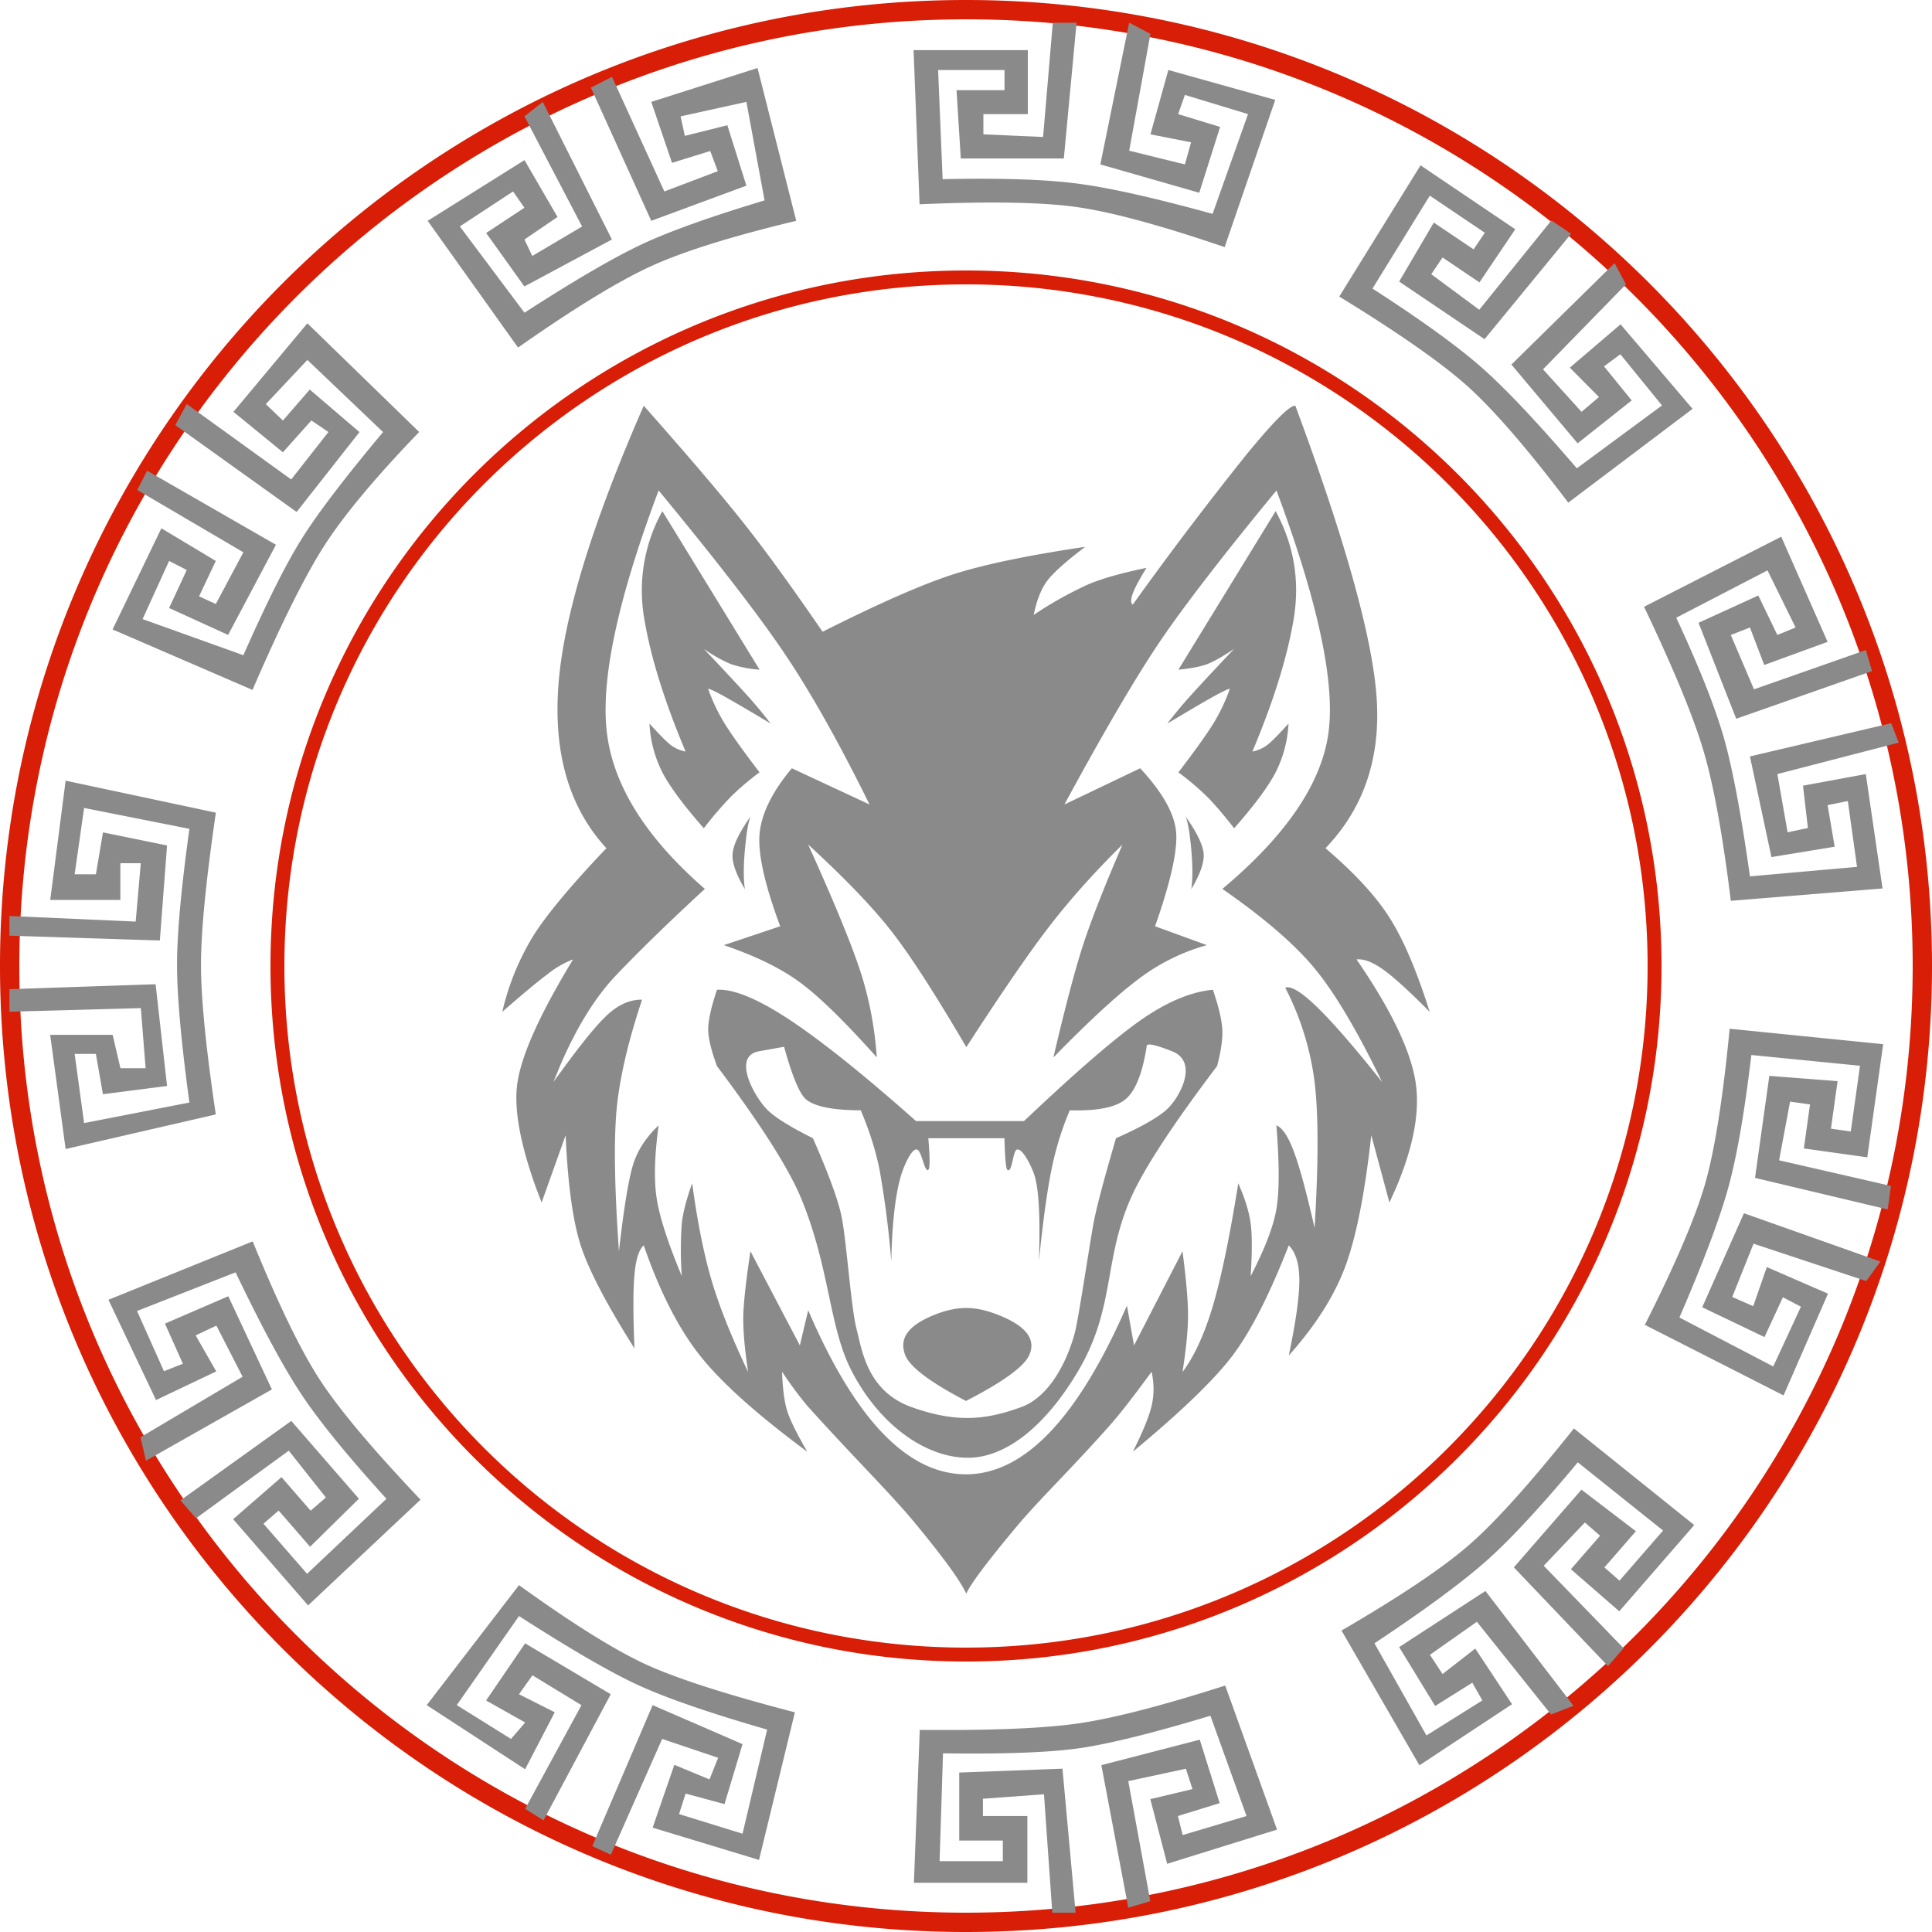 <?xml version="1.0" standalone="no"?><!DOCTYPE svg PUBLIC "-//W3C//DTD SVG 1.1//EN" "http://www.w3.org/Graphics/SVG/1.1/DTD/svg11.dtd"><svg t="1731901928126" class="icon" viewBox="0 0 1024 1024" version="1.1" xmlns="http://www.w3.org/2000/svg" p-id="6395" data-spm-anchor-id="a313x.search_index.0.i0.5fd43a813ocdxv" xmlns:xlink="http://www.w3.org/1999/xlink" width="200" height="200"><path d="M512 0c282.761 0 512 229.239 512 512 0 282.761-229.239 512-512 512-282.761 0-512-229.239-512-512C0 229.239 229.239 0 512 0z m0 10.24C234.871 10.24 10.24 234.871 10.24 512S234.871 1013.76 512 1013.76 1013.76 789.129 1013.76 512c0-247.876-179.746-453.769-415.983-494.455A501.248 501.248 0 0 0 512 10.24z" p-id="6396" fill="#d81e06"></path><path d="M512 143.36c203.605 0 368.64 165.035 368.64 368.64 0 203.605-165.035 368.64-368.64 368.64-203.605 0-368.64-165.035-368.64-368.64C143.36 308.395 308.395 143.36 512 143.36z m0 7.373C312.491 150.733 150.733 312.491 150.733 512S312.491 873.267 512 873.267 873.267 711.509 873.267 512c0-178.483-129.399-326.724-299.52-356.011A360.892 360.892 0 0 0 512 150.733z" p-id="6397" fill="#d81e06"></path><path d="M558.012 12.015l-5.154 60.587-31.642-1.399v-10.718h23.552V26.556h-60.553l3.174 81.715c37.205-1.604 64.922-1.126 83.217 1.468 18.33 2.56 44.476 9.626 78.473 21.231l26.829-78.029-56.661-15.838-9.489 34.099 21.538 4.233-3.277 11.708-29.525-7.27 11.264-61.918-11.264-5.939-15.292 75.127 52.429 15.019 11.059-34.884-22.255-6.793 3.584-10.172 33.451 10.172-18.773 52.873c-31.095-8.567-55.125-13.961-72.09-16.111-16.93-2.185-40.619-2.935-70.997-2.287l-2.389-57.856h35.191V47.787h-25.429l2.253 36.215h54.613l6.758-71.953h-12.595zM822.272 116.838L784.043 164.181l-25.429-18.842 5.973-8.875 19.558 13.21 18.978-28.16-50.21-33.894-43.076 69.564c31.744 19.456 54.443 35.362 68.198 47.718 13.722 12.39 31.471 32.87 53.18 61.508l65.877-49.698-38.161-44.817-26.897 22.972 15.462 15.565-9.25 7.851-20.412-22.528 43.964-45.056-6.042-11.23-54.682 53.76 35.089 41.745 28.672-22.733-14.677-18.057 8.67-6.417 22.05 27.136-45.124 33.314C814.763 223.744 797.901 205.858 785.067 194.56c-12.868-11.264-32.085-25.156-57.617-41.609l30.379-49.254 29.15 19.661-5.939 8.806-21.094-14.199-18.364 31.266 45.261 30.549 45.875-55.876-10.445-7.066zM1002.257 628.565l-59.29-13.585 5.803-31.095 10.581 1.468-3.277 23.347 33.621 4.71 8.431-59.972-81.374-8.192c-3.584 37.001-7.919 64.41-13.005 82.193-5.12 17.749-15.77 42.667-31.949 74.752l73.523 37.41 23.552-53.931-32.427-14.097-7.202 20.719-11.127-4.881 11.298-28.228 59.733 19.797 7.509-10.342-72.329-25.6-22.118 49.835 33.007 15.804 9.762-21.094 9.557 4.983-14.677 31.676-49.732-25.941c12.8-29.594 21.47-52.634 25.975-69.12 4.54-16.486 8.567-39.834 12.151-70.007l57.583 5.7-4.881 34.816-10.513-1.468 3.516-25.19-36.181-2.799-7.578 54.067 70.315 16.725 1.741-12.459zM860.535 873.574l-42.325-43.691 21.811-22.938 8.055 7.031-15.462 17.749 25.634 22.289 39.731-45.705-63.761-51.2c-23.211 29.082-41.745 49.732-55.706 61.85-13.926 12.117-36.454 27.204-67.482 45.261l41.301 71.441 49.084-32.393-19.49-29.491-17.34 13.483-6.69-10.172 24.883-17.51 39.322 49.152 11.878-4.642-46.66-60.826-45.739 29.73 19.081 31.232 19.695-12.356 5.325 9.387-29.628 18.569-27.546-48.845c26.863-17.852 46.66-32.427 59.46-43.827 12.766-11.366 28.843-28.74 48.299-52.087l45.193 36.147-23.074 26.556-8.021-6.997 16.691-19.183-28.843-22.05-35.84 41.199 49.903 52.326 8.26-9.489zM103.902 804.727l49.152-35.84 19.661 24.815-8.055 6.997-15.462-17.783-25.634 22.289 39.731 45.705 59.597-56.047c-25.6-26.965-43.418-48.23-53.487-63.727-10.069-15.531-21.914-39.902-35.465-73.182l-76.459 30.959 25.225 53.146 31.915-15.189-10.923-19.081 10.991-5.188 13.892 27.102-54.135 32.085 2.901 12.425 66.765-37.786-23.108-49.391-33.587 14.507 9.523 21.265-10.035 3.959-14.268-31.915 52.224-20.48c13.926 29.082 25.6 50.722 35.089 64.956 9.489 14.234 24.439 32.563 44.885 55.057l-42.086 39.765-23.108-26.556 8.055-6.963 16.657 19.183 25.873-25.463-35.84-41.233-58.743 42.121 8.26 9.489zM557.739 1013.76l-4.403-62.771-32.358 2.389v9.148h23.552v35.396h-60.143l3.106-81.033c37.751 0.341 65.809-0.785 84.207-3.482 18.398-2.662 44.305-9.353 77.687-20.036l27.477 76.356-58.231 18.125-8.943-34.27 22.357-5.325-3.516-10.786-30.515 6.554 11.674 63.625-11.674 3.482-14.268-75.571 52.156-13.483 10.547 33.621-22.118 6.827 2.492 10.103 33.86-10.103-19.149-53.146c-30.72 9.284-53.999 15.019-69.837 17.271-15.838 2.219-39.799 3.106-71.885 2.662L498.005 986.453h33.519v-10.923h-23.108v-36.045l54.716-2.048 6.963 76.322h-12.322zM278.323 958.737l29.867-54.955-25.975-15.838-7.134 10.035 18.944 9.557-15.701 30.208-52.156-33.997 48.913-63.59c28.297 20.378 50.62 34.338 67.038 41.916 16.418 7.543 42.837 16.043 79.189 25.498l-19.012 78.234-56.388-17.101 11.503-33.314 18.637 7.748 4.574-11.469-29.662-10.001-27.204 61.372-9.83-4.54 31.983-74.752 47.65 20.685-9.557 31.778-20.617-5.564-3.482 10.854 33.655 10.411 13.039-55.194c-30.447-8.772-53.043-16.589-67.857-23.347-14.78-6.758-36.011-19.046-63.659-36.83l-32.973 47.206 28.74 17.92 7.509-8.704-20.719-11.674 20.685-30.276 45.397 26.965-35.635 66.833-9.762-6.076zM4.949 485.478l66.97 2.97 2.697-30.925h-10.82v19.456H26.624l8.158-63.215 79.633 16.964c-5.257 35.977-7.885 62.874-7.885 80.657 0 17.749 2.628 44.203 7.851 79.292l-79.599 18.33-8.192-60.518h33.109l4.13 17.681h13.346l-2.526-31.846-69.666 1.911v-11.947l77.483-2.628 6.076 53.931-33.997 4.369-3.721-21.367h-11.264l5.018 36.659 55.808-10.889c-4.369-32.154-6.554-56.491-6.554-72.977 0-16.521 2.185-40.55 6.554-72.09l-55.808-11.059-5.018 35.157h11.264l3.755-22.221 33.963 6.929-3.823 50.381-79.735-2.56v-10.445zM988.945 344.542l-59.29 20.821-12.288-28.809 10.138-3.959 7.578 19.866 33.587-12.254-24.576-55.74-72.704 37.137c15.701 33.007 26.283 58.539 31.573 76.595 5.325 18.057 10.138 44.476 14.404 79.258l80.418-6.554-8.875-60.621-33.28 6.144 2.594 22.426-10.752 2.287-5.427-30.857 64.341-16.657-3.994-10.308-74.889 17.613 11.401 53.35 33.519-5.495-3.755-22.05 10.718-2.15 4.881 34.884-56.764 5.018c-4.608-32.768-9.216-57.207-13.79-73.353-4.608-16.145-13.005-37.41-25.259-63.727l48.367-25.088 14.882 30.276-9.66 3.959-10.103-20.924-31.676 14.473 19.968 50.859 71.987-25.259-3.277-11.162zM72.738 259.686l56.252 33.041-14.609 27.409-8.875-4.062 8.875-18.773-28.843-17.306-25.873 53.623 74.172 32.051c15.258-35.328 28.058-60.962 38.366-76.937 10.342-15.974 26.965-35.908 49.971-59.767L162.918 171.349 123.733 218.283l26.214 21.436 15.087-16.862 9.045 6.11-19.729 25.156L98.987 214.153l-6.076 11.162L157.218 271.36l33.314-42.359-26.351-22.528-14.234 16.418-9.045-8.704 22.016-23.415 40.107 38.229c-20.412 24.405-34.782 43.247-43.11 56.593-8.363 13.312-18.637 33.894-30.925 61.679l-53.419-19.149 14.063-30.822 9.353 4.813-9.353 20.139 31.266 14.268 25.361-47.787-68.267-39.253-5.257 10.24zM277.982 61.679l30.549 58.368-26.419 15.633-4.13-8.738 17.51-11.947-17.51-30.14-51.302 32.188 47.889 67.174c29.901-20.958 53.453-35.362 70.622-43.179 17.169-7.851 42.803-15.838 76.834-23.996l-20.514-80.998-56.32 17.954 10.991 32.324 20.241-6.281 4.028 10.684-28.331 10.752-27.75-60.757-11.196 5.734 32.017 70.588 50.415-18.637-10.103-32.017-22.528 5.632-2.253-10.342 34.884-7.68 9.626 52.224c-28.57 8.602-50.21 16.316-64.956 23.211-14.677 6.895-35.499 18.978-62.293 36.318L243.712 120.013l28.228-18.534 6.007 8.636-20.275 13.38 20.275 28.331 46.387-24.883-36.659-72.943-9.728 7.68zM686.558 215.04c26.829 72.226 41.199 124.143 43.145 155.75 1.946 31.642-7.134 57.89-27.17 78.78 15.223 12.971 26.556 25.19 33.894 36.727 7.373 11.571 14.473 28.228 21.333 49.971-10.786-10.854-18.978-18.33-24.61-22.357-5.632-4.028-10.377-5.803-14.165-5.393 18.671 27.136 29.15 49.186 31.471 66.219 2.048 15.121-1.434 33.314-10.411 54.579l-3.618 8.055-9.626-35.669c-3.413 30.993-8.055 54.272-13.892 69.871-5.837 15.565-15.804 31.198-29.833 46.865 3.755-17.886 5.598-31.13 5.598-39.765 0-8.67-1.877-14.848-5.598-18.603-10.206 26.146-20.139 45.602-29.764 58.368-9.66 12.8-27.307 29.798-52.907 51.029 5.325-10.581 8.636-18.671 9.967-24.337 1.365-5.7 1.365-11.708 0-18.091-9.387 12.868-16.589 22.118-21.572 27.785-19.968 22.63-38.366 40.38-49.766 54.033-15.701 18.773-24.644 30.72-26.897 35.806-3.311-7.134-12.629-19.866-27.853-38.229-12.971-15.599-31.812-33.963-56.388-61.303a197.939 197.939 0 0 1-13.38-18.091c0.307 9.045 1.195 15.94 2.697 20.685 1.468 4.779 5.052 12.015 10.684 21.743-26.624-19.695-45.602-36.693-56.934-51.029-11.332-14.336-21.265-33.792-29.764-58.368-2.56 2.253-4.198 7.441-4.915 15.497-0.751 8.055-0.751 21.094 0 39.117-14.848-23.484-24.337-41.711-28.501-54.613-4.164-12.902-6.827-32.358-7.987-58.368l-12.732 35.669-2.97-7.851c-8.363-23.211-11.708-41.506-9.967-54.784 1.911-14.78 11.776-36.864 29.594-66.219a49.254 49.254 0 0 0-13.244 7.612c-5.325 3.959-13.414 10.684-24.235 20.139a134.485 134.485 0 0 1 16.589-40.55c7.236-11.366 20.07-26.726 38.571-46.148-19.558-21.231-28.058-49.835-25.463-85.879 2.56-36.011 17.647-85.572 45.261-148.651 23.859 26.965 41.472 47.65 52.907 62.123 11.435 14.404 25.395 33.655 41.882 57.685 29.662-14.95 52.634-25.054 68.949-30.345 16.282-5.257 39.697-10.138 70.246-14.677-10.206 7.748-16.896 13.722-20.07 17.92-3.209 4.233-5.598 10.274-7.236 18.193a198.315 198.315 0 0 1 29.15-16.316c7.373-3.072 17.579-5.973 30.618-8.636-3.721 6.042-6.144 10.581-7.27 13.653-1.126 3.038-1.126 4.983 0 5.837a1878.357 1878.357 0 0 1 59.972-79.189c14.609-17.852 23.347-26.624 26.214-26.249z m-10.001 44.919c-28.57 34.679-49.152 61.406-61.85 80.179-12.698 18.773-29.525 47.514-50.551 86.255l40.175-19.183c11.776 12.698 18.091 23.893 19.012 33.587 0.922 9.694-2.799 26.419-11.127 50.142l27.443 10.001a107.281 107.281 0 0 0-35.328 17.306c-11.127 8.192-26.487 22.221-46.012 42.223 6.212-26.522 11.435-46.353 15.701-59.529 4.301-13.141 11.264-30.925 20.924-53.316-14.882 14.677-27.785 29.116-38.741 43.315-10.923 14.199-25.6 35.567-44.032 64.068-16.555-28.262-29.764-48.742-39.697-61.44-9.899-12.698-24.576-27.989-44.134-45.943 13.961 30.822 23.211 53.419 27.853 67.755 4.608 14.336 7.441 29.355 8.533 45.056-17.067-19.115-30.686-32.393-40.789-39.799-10.138-7.441-23.552-13.995-40.277-19.695l29.867-10.001c-8.533-22.903-12.117-39.595-10.82-50.142 1.331-10.479 6.963-21.675 16.998-33.587l41.165 19.183c-16.111-32.666-31.027-59.187-44.715-79.531-13.653-20.343-36.011-49.323-67.072-86.903-21.777 57.924-30.891 100.864-27.375 128.785 3.516 27.921 20.821 55.398 51.883 82.398-18.5 17.033-34.099 32.188-46.763 45.466-11.127 11.605-21.06 27.58-29.833 47.923l-3.652 8.875 4.164-5.666c9.421-12.937 16.759-22.118 22.05-27.546l2.15-2.116c6.042-5.632 12.254-8.363 18.603-8.226-7.509 22.46-11.981 41.95-13.517 58.436-1.502 16.486-1.092 41.438 1.263 74.889 2.594-22.972 5.12-38.263 7.509-45.943 2.389-7.646 6.929-14.575 13.517-20.753-2.185 16.009-2.526 28.877-1.024 38.673 1.502 9.796 5.939 23.552 13.312 41.199a192 192 0 0 1 0-27.955c0.649-5.837 2.492-12.902 5.495-21.231 2.799 20.582 6.246 37.82 10.342 51.644 4.096 13.824 10.547 29.935 19.319 48.367-2.116-13.995-2.935-24.883-2.458-32.7 0.478-7.851 1.707-18.261 3.686-31.3l26.18 49.903 4.437-18.603c24.849 57.958 52.736 86.938 83.627 86.938 30.891 0 59.324-29.798 85.299-89.429l3.755 21.094 25.702-49.903c1.946 14.95 2.935 26.283 2.935 33.929 0 7.68-0.99 17.715-2.935 30.071 6.281-8.329 11.639-20.07 16.145-35.191 4.437-15.121 8.943-36.727 13.414-64.819 3.584 8.192 5.769 15.223 6.554 21.231 0.819 6.007 0.819 15.326 0 27.989 7.543-14.541 12.117-26.419 13.653-35.601 1.604-9.216 1.604-23.962 0-44.305 3.209 1.263 6.315 5.939 9.318 14.063 3.038 8.124 6.656 21.538 10.923 40.277 2.082-34.475 2.082-60.245 0-77.312a149.367 149.367 0 0 0-15.565-50.005c3.004-1.161 8.67 2.287 16.998 10.377s19.797 21.299 34.338 39.595c-13.244-27.307-25.156-47.411-35.772-60.211-10.581-12.834-26.897-26.863-48.879-42.121 33.69-28.262 52.429-55.706 56.183-82.398 3.755-26.658-5.427-69.598-27.511-128.785z m-33.69 264.636c3.038 8.909 4.676 15.906 4.983 20.924 0.273 5.052-0.683 11.571-2.765 19.524-23.723 31.3-39.014 54.716-45.841 70.246-14.404 32.802-8.158 57.856-27.58 90.999-15.872 27.068-36.932 46.353-58.709 46.353-21.845 0-46.592-16.794-61.747-46.353-11.844-23.108-11.332-54.033-26.522-90.999-6.485-15.804-21.402-39.253-44.681-70.246-3.072-8.363-4.642-14.848-4.642-19.524 0-4.642 1.536-11.605 4.642-20.924 8.772-0.512 21.606 4.779 38.502 15.906 16.862 11.162 39.219 29.013 67.004 53.692h57.242c27.682-26.249 48.401-44.134 62.123-53.692 13.756-9.557 26.419-14.848 37.99-15.906z m-35.123 30.208c-2.287 14.302-6.007 23.552-11.23 27.853-5.188 4.301-15.019 6.246-29.525 5.837a163.772 163.772 0 0 0-9.694 31.505c-2.287 11.196-4.506 27.341-6.656 48.469 0.785-22.903 0-38.127-2.389-45.636-1.126-3.686-6.076-14.336-9.216-13.551-2.287 0.58-2.492 12.8-5.12 10.718-0.751-0.58-1.263-6.144-1.536-16.725h-40.346c0.887 10.479 0.887 16.043 0 16.725-2.048 1.638-3.413-9.967-5.973-10.718-3.004-0.819-7.168 9.318-8.431 13.551-3.072 10.172-4.813 25.395-5.222 45.67a515.072 515.072 0 0 0-6.212-48.469c-2.048-10.24-5.393-20.753-9.967-31.539-14.78-0.034-24.439-1.98-29.013-5.803-3.413-2.901-7.305-12.186-11.639-27.887l-13.244 2.389c-14.985 2.697-1.775 25.19 4.642 31.3 4.301 4.096 12.288 9.011 23.893 14.78 8.602 19.558 13.722 33.69 15.36 42.428 2.526 13.312 4.915 48.026 7.782 58.778 2.833 10.752 5.427 32.905 29.286 41.37 23.893 8.533 39.561 6.622 57.822 0 18.261-6.588 26.897-31.846 29.013-41.37 2.082-9.523 7.509-45.534 9.421-55.876 1.399-7.782 5.393-22.903 11.947-45.329 12.732-5.632 21.504-10.547 26.419-14.78 7.339-6.349 17.647-25.6 3.379-31.266-9.523-3.789-14.029-4.608-13.551-2.389z m-77.722 142.507c12.629 5.154 19.558 11.878 15.462 20.992-2.731 6.076-13.926 14.165-33.485 24.235-18.978-9.899-29.696-17.988-32.188-24.235-3.686-9.387 2.423-15.974 14.438-20.992 13.107-5.461 22.801-5.325 35.772 0z m-132.198-264.533c-1.195 2.799-2.185 8.636-3.004 17.51-0.785 8.875-0.785 15.872 0 20.992-4.881-8.192-7.066-14.609-6.485-19.251 0.546-4.676 3.686-11.093 9.489-19.285z m230.571 0c5.803 8.158 8.943 14.575 9.523 19.251 0.546 4.642-1.638 11.093-6.519 19.251 0.785-5.12 0.785-12.117 0-20.992-0.819-8.875-1.809-14.711-3.004-17.545z m-277.333-161.86l51.541 84.036a63.283 63.283 0 0 1-15.189-2.935 76.766 76.766 0 0 1-14.37-8.124c11.503 12.151 19.354 20.617 23.586 25.327a235.52 235.52 0 0 1 11.844 14.302 971.503 971.503 0 0 0-24.371-14.302c-5.018-2.799-7.953-4.164-8.772-4.13 2.253 6.451 5.188 12.595 8.772 18.432 3.618 5.803 9.762 14.438 18.466 25.839a144.384 144.384 0 0 0-15.155 12.868 196.471 196.471 0 0 0-14.37 16.759c-10.718-12.151-18.022-22.016-21.982-29.628a64.239 64.239 0 0 1-6.827-25.839c5.291 5.837 9.011 9.591 11.162 11.264 2.185 1.707 4.847 2.901 7.987 3.55-11.127-26.419-18.432-49.766-21.845-70.042a86.835 86.835 0 0 1 9.523-57.378z m325.052 0c9.762 17.988 12.937 37.103 9.523 57.378-3.413 20.275-10.718 43.622-21.845 70.042a19.319 19.319 0 0 0 7.953-3.516c2.185-1.707 5.905-5.461 11.196-11.298a64.239 64.239 0 0 1-6.827 25.839c-3.959 7.612-11.264 17.476-21.982 29.628-5.769-7.339-10.581-12.971-14.37-16.759a144.384 144.384 0 0 0-15.189-12.868c8.738-11.401 14.882-20.002 18.5-25.839 3.584-5.837 6.485-11.981 8.772-18.432-0.819-0.034-3.755 1.365-8.772 4.13-5.052 2.799-13.141 7.578-24.371 14.302a235.52 235.52 0 0 1 11.844-14.302c4.233-4.71 12.083-13.175 23.586-25.327-6.11 4.096-10.923 6.827-14.37 8.124-3.482 1.297-8.533 2.287-15.189 2.935l51.541-84.036z" p-id="6398" fill="#8a8a8a" data-spm-anchor-id="a313x.search_index.0.i1.5fd43a813ocdxv" class="selected"></path></svg>